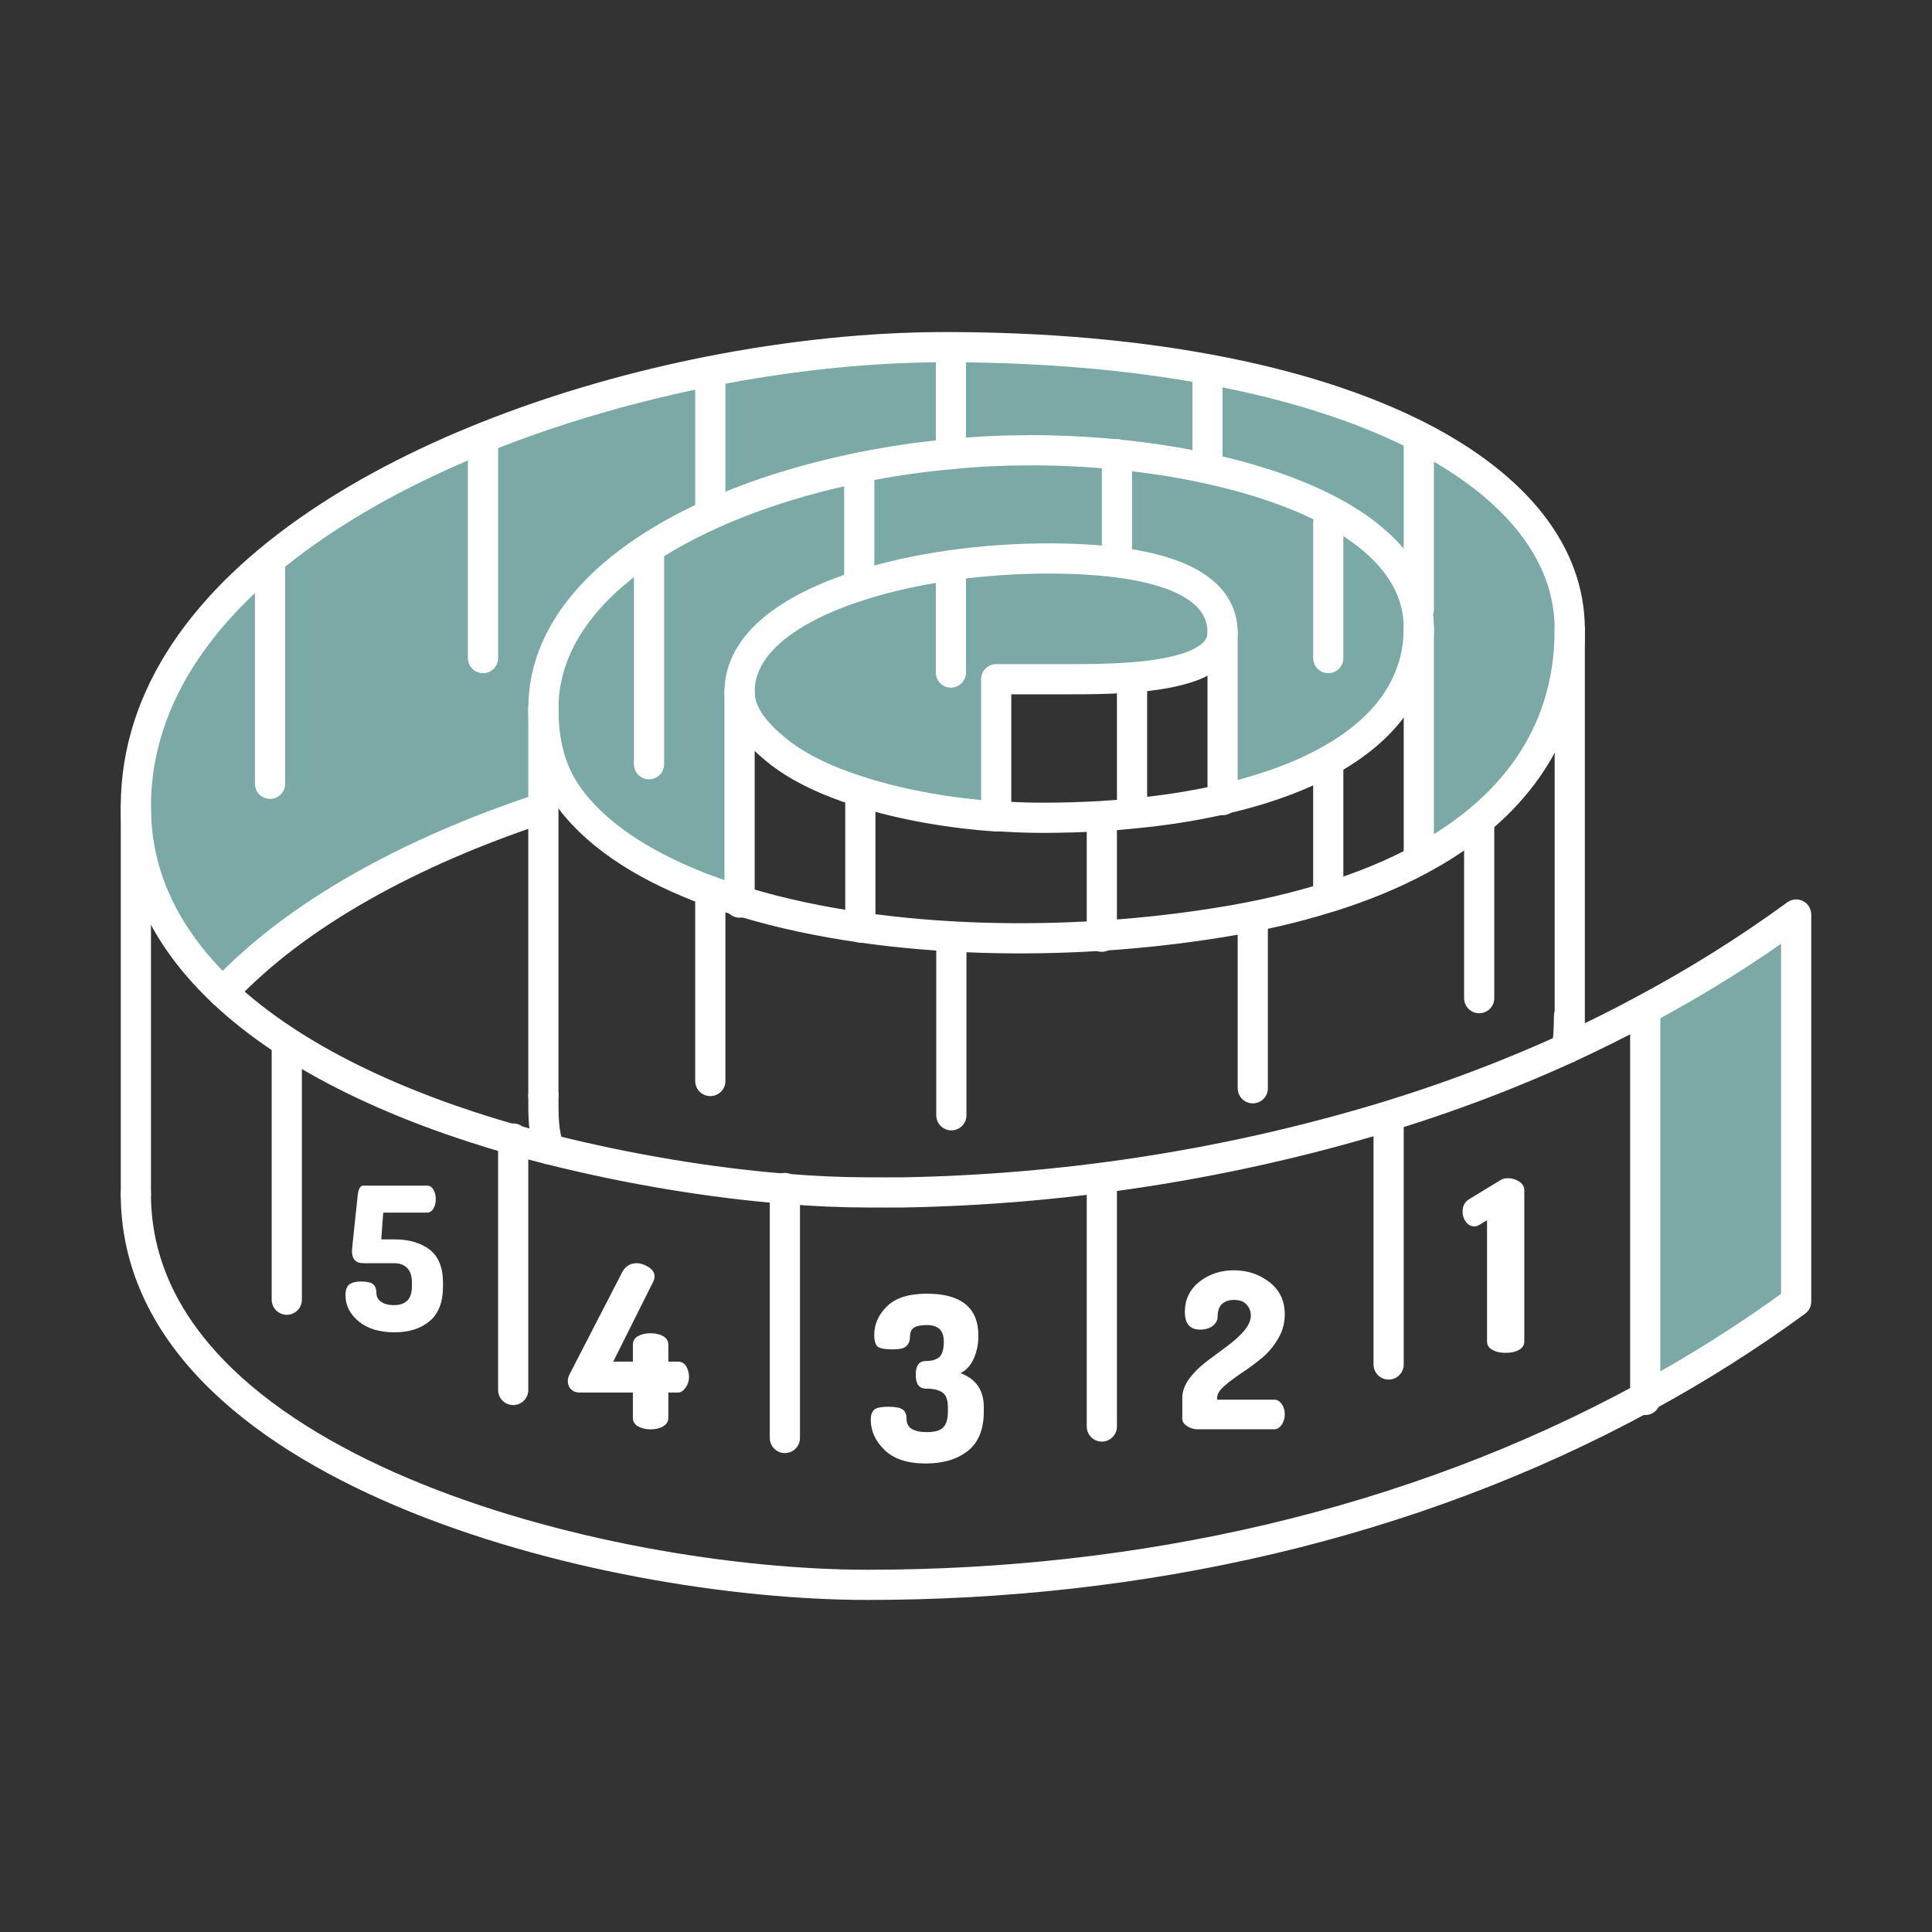 <svg width="64" height="64" viewBox="0 0 64 64" fill="none" xmlns="http://www.w3.org/2000/svg">
<rect x="0" y="0" width="64" height="64" fill="#333333" stroke="none"/>
<path d="M59.5 30.295V43.115C57.9 44.285 56.23 45.339 54.5 46.279V33.555L54.45 33.46C56.195 32.53 57.885 31.475 59.5 30.295Z" fill="#7AA9A6"/>
<path d="M18 23.47C18 20.72 20.28 18.52 23.54 17.044C25.02 16.369 26.705 15.85 28.465 15.49V19.32L28.49 19.395C26.18 20.13 24.5 21.31 24.5 22.915V25.13V29.375V29.845C24.31 29.79 24.13 29.73 23.945 29.665C23.805 29.62 23.665 29.57 23.53 29.52C21.585 28.805 19.905 27.815 18.895 26.475C18.25 25.62 18 24.625 18 23.47Z" fill="#7AA9A6"/>
<path d="M37 15.055V18.435L36.975 18.625C36.33 18.545 35.585 18.5 34.73 18.5C32.605 18.5 30.345 18.8 28.49 19.395L28.465 19.32V15.49C29.46 15.285 30.475 15.135 31.5 15.045C32.38 14.955 33.265 14.915 34.14 14.915C35.08 14.915 36.045 14.96 37 15.055Z" fill="#7AA9A6"/>
<path d="M28.49 19.395C30.345 18.8 32.605 18.5 34.73 18.5C35.585 18.5 36.33 18.545 36.975 18.625C39.52 18.94 40.5 19.83 40.5 20.955C40.5 21.98 38.985 22.325 37.49 22.44C36.775 22.495 36.06 22.5 35.525 22.5C34.64 22.5 33.625 22.5 33 22.5V24.595V27.044C31.525 26.945 29.91 26.674 28.5 26.224C27.46 25.899 26.54 25.474 25.86 24.954C25.13 24.39 24.5 23.715 24.5 22.915C24.5 21.31 26.18 20.13 28.49 19.395Z" fill="#7AA9A6"/>
<path d="M39.995 15.52C43.565 16.295 46.505 17.825 46.945 20.185C46.98 20.385 47 20.59 47 20.8C47 22.66 45.92 24.165 43.955 25.23C43.56 25.45 43.13 25.645 42.665 25.825C42.005 26.08 41.28 26.299 40.5 26.475V25.325V20.955C40.5 19.83 39.52 18.94 36.975 18.625L37 18.435V15.055C38.02 15.155 39.03 15.31 39.995 15.52Z" fill="#7AA9A6"/>
<path d="M47.98 27.92C47.7 28.105 47.41 28.275 47.105 28.44C47.08 28.455 47.05 28.471 47.025 28.485L47 28.44V27.445V20.8C47 20.59 46.98 20.385 46.945 20.186L47 20.175V14.77L47.085 14.495C50.25 16.14 52 18.345 52 20.845C52 23.795 50.625 26.195 47.98 27.92Z" fill="#7AA9A6"/>
<path d="M47.085 14.495L47 14.77V20.175L46.945 20.186C46.505 17.826 43.565 16.296 39.995 15.521L40 15.49V12.415L40.035 12.235C42.835 12.75 45.205 13.525 47.085 14.495Z" fill="#7AA9A6"/>
<path d="M37 15.055C36.045 14.96 35.08 14.915 34.14 14.915C33.265 14.915 32.38 14.955 31.5 15.045V11.745V11.5C34.66 11.51 37.52 11.77 40.035 12.235L40 12.415V15.49L39.995 15.52C39.03 15.31 38.02 15.155 37 15.055Z" fill="#7AA9A6"/>
<path d="M23.485 12.305C26.17 11.775 28.845 11.5 31.285 11.5C31.36 11.5 31.43 11.5 31.5 11.5V11.745V15.045C30.475 15.135 29.46 15.285 28.465 15.491C26.705 15.851 25.02 16.37 23.54 17.045L23.53 17.025V12.515L23.485 12.305Z" fill="#7AA9A6"/>
<path d="M17.875 26.8C13.67 28.2 9.855 30.235 7.385 32.87C5.605 31.19 4.5 29.155 4.5 26.725C4.5 19.23 14.05 14.175 23.485 12.305L23.53 12.515V17.025L23.54 17.045C20.28 18.52 18 20.72 18 23.47V26.8H17.875Z" fill="#7AA9A6"/>
<path d="M48.56 40.475C48.485 40.375 48.45 40.265 48.45 40.135C48.45 39.944 48.525 39.81 48.675 39.72L49.72 39.084C49.775 39.05 49.855 39.029 49.95 39.029C50.085 39.029 50.21 39.065 50.325 39.14C50.435 39.215 50.495 39.305 50.495 39.42V44.44C50.495 44.56 50.43 44.655 50.31 44.721C50.19 44.785 50.045 44.815 49.875 44.815C49.71 44.815 49.565 44.785 49.445 44.721C49.32 44.655 49.26 44.56 49.26 44.44V40.42L49.03 40.56C48.97 40.605 48.905 40.625 48.835 40.625C48.725 40.625 48.63 40.575 48.56 40.475Z" fill="white"/>
<path d="M40.485 43.19C40.385 43.28 40.335 43.425 40.335 43.62C40.335 43.735 40.28 43.835 40.175 43.92C40.065 44.005 39.925 44.045 39.75 44.045C39.42 44.045 39.25 43.85 39.25 43.46C39.25 43.045 39.415 42.71 39.735 42.455C40.06 42.205 40.44 42.08 40.875 42.08C41.32 42.08 41.715 42.21 42.055 42.475C42.39 42.735 42.56 43.09 42.56 43.54C42.56 43.83 42.485 44.105 42.33 44.36C42.175 44.621 41.99 44.835 41.77 45.01C41.555 45.186 41.335 45.346 41.115 45.491C40.895 45.641 40.71 45.78 40.55 45.92C40.395 46.056 40.32 46.185 40.32 46.3V46.366H42.22C42.31 46.366 42.39 46.416 42.46 46.51C42.525 46.605 42.56 46.721 42.56 46.851C42.56 46.981 42.525 47.096 42.46 47.195C42.39 47.295 42.31 47.346 42.22 47.346H39.655C39.545 47.346 39.435 47.311 39.33 47.246C39.22 47.175 39.165 47.096 39.165 47.001V46.296C39.165 46.086 39.245 45.881 39.395 45.671C39.55 45.466 39.74 45.276 39.955 45.111L40.62 44.616C40.845 44.451 41.04 44.281 41.2 44.101C41.355 43.921 41.435 43.746 41.435 43.576C41.435 43.441 41.39 43.321 41.295 43.216C41.205 43.111 41.065 43.061 40.88 43.061C40.72 43.06 40.59 43.105 40.485 43.19Z" fill="white"/>
<path d="M30.705 43.895C30.51 43.895 30.37 43.92 30.28 43.98C30.19 44.035 30.145 44.135 30.145 44.275C30.145 44.415 30.1 44.52 30.02 44.596C29.94 44.666 29.795 44.7 29.585 44.7C29.315 44.7 29.145 44.67 29.07 44.605C29 44.545 28.96 44.416 28.96 44.221C28.96 43.865 29.1 43.55 29.385 43.27C29.67 42.995 30.105 42.855 30.705 42.855C31.84 42.855 32.41 43.321 32.41 44.245C32.41 44.535 32.355 44.791 32.25 45.02C32.145 45.245 32 45.401 31.815 45.486C32.335 45.681 32.59 46.056 32.59 46.611V46.755C32.59 47.346 32.415 47.781 32.065 48.06C31.71 48.34 31.245 48.48 30.665 48.48C30.065 48.48 29.61 48.331 29.305 48.035C29 47.74 28.845 47.405 28.845 47.035C28.845 46.87 28.885 46.755 28.97 46.691C29.05 46.63 29.2 46.6 29.415 46.6C29.655 46.6 29.815 46.63 29.9 46.691C29.985 46.745 30.03 46.85 30.03 47.001C30.03 47.295 30.255 47.441 30.705 47.441C30.96 47.441 31.145 47.391 31.245 47.285C31.35 47.181 31.4 47.005 31.4 46.755V46.61C31.4 46.37 31.34 46.21 31.215 46.125C31.09 46.04 30.91 46 30.675 46C30.445 46 30.335 45.845 30.335 45.54C30.335 45.235 30.445 45.085 30.675 45.085C30.76 45.085 30.83 45.075 30.89 45.065C30.95 45.05 31.01 45.025 31.07 44.99C31.135 44.95 31.185 44.885 31.215 44.795C31.25 44.7 31.265 44.58 31.265 44.435C31.265 44.075 31.08 43.895 30.705 43.895Z" fill="white"/>
<path d="M21.135 47.25C21.02 47.185 20.965 47.09 20.965 46.97V46.13H19.205C19.085 46.13 18.995 46.096 18.92 46.025C18.85 45.96 18.81 45.865 18.81 45.745C18.81 45.67 18.83 45.595 18.87 45.52L20.61 42.145C20.715 41.945 20.88 41.845 21.1 41.845C21.22 41.845 21.35 41.89 21.485 41.975C21.62 42.06 21.685 42.165 21.685 42.29C21.685 42.325 21.675 42.375 21.65 42.435L20.315 45.105H20.965V44.545C20.965 44.42 21.02 44.325 21.135 44.26C21.255 44.195 21.39 44.166 21.55 44.166C21.71 44.166 21.85 44.196 21.965 44.26C22.08 44.325 22.14 44.42 22.14 44.545V45.105H22.46C22.575 45.105 22.665 45.155 22.73 45.26C22.79 45.36 22.825 45.48 22.825 45.62C22.825 45.745 22.785 45.865 22.71 45.971C22.635 46.075 22.55 46.13 22.46 46.13H22.14V46.971C22.14 47.09 22.08 47.185 21.965 47.251C21.85 47.316 21.71 47.35 21.55 47.35C21.39 47.35 21.255 47.315 21.135 47.25Z" fill="white"/>
<path d="M12.47 42.835C12.47 42.96 12.525 43.06 12.635 43.13C12.74 43.2 12.88 43.235 13.045 43.235C13.445 43.235 13.645 43.03 13.645 42.615V42.49C13.645 42.275 13.595 42.115 13.49 42.005C13.385 41.9 13.24 41.845 13.06 41.845H12.055C11.91 41.845 11.81 41.81 11.75 41.74C11.69 41.675 11.66 41.575 11.66 41.44C11.66 41.41 11.665 41.35 11.675 41.25L11.85 39.59C11.875 39.38 11.935 39.275 12.035 39.275H14.14C14.23 39.275 14.305 39.315 14.355 39.405C14.41 39.495 14.435 39.6 14.435 39.72C14.435 39.845 14.41 39.95 14.355 40.04C14.305 40.125 14.23 40.17 14.14 40.17H12.695L12.63 41.056H13.06C13.55 41.056 13.94 41.17 14.235 41.396C14.525 41.626 14.675 41.991 14.675 42.491V42.616C14.675 43.135 14.525 43.521 14.23 43.766C13.935 44.01 13.55 44.135 13.07 44.135C12.565 44.135 12.17 44.01 11.88 43.771C11.59 43.531 11.445 43.241 11.445 42.906C11.445 42.736 11.485 42.616 11.57 42.551C11.655 42.486 11.785 42.451 11.955 42.451C12.165 42.451 12.3 42.486 12.37 42.551C12.435 42.615 12.47 42.71 12.47 42.835Z" fill="white"/>
<path d="M4.5 39.545C4.5 48.635 19.96 52.5 28.74 52.5C37.74 52.5 46.695 50.54 54.5 46.28C56.23 45.34 57.9 44.285 59.5 43.115V30.295C57.885 31.475 56.195 32.53 54.45 33.46C53.62 33.91 52.77 34.33 51.915 34.725C49.77 35.705 47.555 36.52 45.29 37.18C40.345 38.62 35.16 39.404 29.94 39.5C29.54 39.505 29.14 39.5 28.74 39.5C27.885 39.5 26.965 39.46 26 39.38C23.565 39.185 20.855 38.74 18.205 38.075C17.8 37.975 17.4 37.865 17 37.751C13.255 36.685 9.73 35.086 7.385 32.87C5.605 31.19 4.5 29.155 4.5 26.725C4.5 19.23 14.05 14.175 23.485 12.305C26.17 11.775 28.845 11.5 31.285 11.5C31.36 11.5 31.43 11.5 31.5 11.5C34.66 11.51 37.52 11.77 40.035 12.235C42.835 12.75 45.205 13.525 47.085 14.495C50.25 16.14 52 18.346 52 20.846C52 23.795 50.625 26.195 47.98 27.92C47.7 28.105 47.41 28.275 47.105 28.44C47.08 28.455 47.05 28.471 47.025 28.485C46.15 28.955 45.16 29.366 44.06 29.71C44.04 29.715 44.025 29.721 44.005 29.725C42.91 30.07 41.705 30.35 40.385 30.56C39.15 30.759 37.84 30.91 36.5 30.995C33.865 31.165 31.1 31.095 28.5 30.72C27.17 30.529 25.89 30.259 24.69 29.899C24.625 29.88 24.56 29.865 24.5 29.845C24.31 29.79 24.13 29.73 23.945 29.665C23.805 29.62 23.665 29.57 23.53 29.52C21.585 28.805 19.905 27.815 18.895 26.475C18.25 25.62 18 24.625 18 23.47C18 20.72 20.28 18.52 23.54 17.044C25.02 16.369 26.705 15.85 28.465 15.49C29.46 15.285 30.475 15.134 31.5 15.044C32.38 14.954 33.265 14.915 34.14 14.915C35.08 14.915 36.045 14.96 37 15.055C38.02 15.154 39.03 15.309 39.995 15.52C43.565 16.294 46.505 17.825 46.945 20.184C46.98 20.385 47 20.59 47 20.8C47 22.66 45.92 24.165 43.955 25.23C43.56 25.45 43.13 25.645 42.665 25.825C42.005 26.08 41.28 26.299 40.5 26.475C40.465 26.485 40.425 26.495 40.385 26.505C39.49 26.705 38.525 26.855 37.5 26.951C37.165 26.985 36.82 27.015 36.47 27.035C35.85 27.07 35.21 27.09 34.55 27.09C34.105 27.09 33.65 27.076 33.18 27.045" stroke="white" stroke-miterlimit="10" stroke-linecap="round" stroke-linejoin="round"/>
<path d="M54.5 46.375V46.28V33.555" stroke="white" stroke-miterlimit="10" stroke-linecap="round" stroke-linejoin="round"/>
<path d="M25.86 24.955C26.54 25.475 27.46 25.9 28.5 26.225C29.91 26.674 31.525 26.945 33 27.045V24.595V22.5C33.625 22.5 34.64 22.5 35.525 22.5C36.06 22.5 36.775 22.495 37.49 22.44C38.985 22.325 40.5 21.98 40.5 20.955C40.5 19.83 39.52 18.94 36.975 18.625C36.33 18.545 35.585 18.5 34.73 18.5C32.605 18.5 30.345 18.8 28.49 19.395C26.18 20.13 24.5 21.31 24.5 22.915C24.5 23.715 25.13 24.39 25.86 24.955Z" stroke="white" stroke-miterlimit="10" stroke-linecap="round" stroke-linejoin="round"/>
<path d="M18.205 38.075C17.99 37.525 18 36.935 18 36.29" stroke="white" stroke-miterlimit="10" stroke-linecap="round" stroke-linejoin="round"/>
<path d="M7.385 32.87C9.855 30.235 13.67 28.2 17.875 26.8" stroke="white" stroke-miterlimit="10" stroke-linecap="round" stroke-linejoin="round"/>
<path d="M51.975 33.665C51.975 34.025 51.955 34.38 51.915 34.725" stroke="white" stroke-miterlimit="10" stroke-linecap="round" stroke-linejoin="round"/>
<path d="M40.5 26.505V26.475V25.325V20.955" stroke="white" stroke-miterlimit="10" stroke-linecap="round" stroke-linejoin="round"/>
<path d="M47 20.8V27.445V28.44" stroke="white" stroke-miterlimit="10" stroke-linecap="round" stroke-linejoin="round"/>
<path d="M24.5 22.915V25.13V29.375V29.845V29.9" stroke="white" stroke-miterlimit="10" stroke-linecap="round" stroke-linejoin="round"/>
<path d="M18 36.29V26.8V23.47" stroke="white" stroke-miterlimit="10" stroke-linecap="round" stroke-linejoin="round"/>
<path d="M52 34V33.665V20.845" stroke="white" stroke-miterlimit="10" stroke-linecap="round" stroke-linejoin="round"/>
<path d="M36.5 27.5V30.995V31.03" stroke="white" stroke-miterlimit="10" stroke-linecap="round" stroke-linejoin="round"/>
<path d="M46 45.2V37.365" stroke="white" stroke-miterlimit="10" stroke-linecap="round" stroke-linejoin="round"/>
<path d="M36.5 47.255V39.42" stroke="white" stroke-miterlimit="10" stroke-linecap="round" stroke-linejoin="round"/>
<path d="M26 47.635V39.38V39.355" stroke="white" stroke-miterlimit="10" stroke-linecap="round" stroke-linejoin="round"/>
<path d="M17 46.045V37.75V37.715" stroke="white" stroke-miterlimit="10" stroke-linecap="round" stroke-linejoin="round"/>
<path d="M8.945 25.965V18.6" stroke="white" stroke-miterlimit="10" stroke-linecap="round" stroke-linejoin="round"/>
<path d="M16 21.8V14.725" stroke="white" stroke-miterlimit="10" stroke-linecap="round" stroke-linejoin="round"/>
<path d="M9.5 43.055V34.725" stroke="white" stroke-miterlimit="10" stroke-linecap="round" stroke-linejoin="round"/>
<path d="M23.53 29.52V35.81" stroke="white" stroke-miterlimit="10" stroke-linecap="round" stroke-linejoin="round"/>
<path d="M31.515 31.03V36.945" stroke="white" stroke-miterlimit="10" stroke-linecap="round" stroke-linejoin="round"/>
<path d="M41.5 30.41V36.05" stroke="white" stroke-miterlimit="10" stroke-linecap="round" stroke-linejoin="round"/>
<path d="M49 27.255V33.065" stroke="white" stroke-miterlimit="10" stroke-linecap="round" stroke-linejoin="round"/>
<path d="M28.5 26.225V30.72V30.725" stroke="white" stroke-miterlimit="10" stroke-linecap="round" stroke-linejoin="round"/>
<path d="M44 25.315V29.71" stroke="white" stroke-miterlimit="10" stroke-linecap="round" stroke-linejoin="round"/>
<path d="M37.5 22.585V26.935" stroke="white" stroke-miterlimit="10" stroke-linecap="round" stroke-linejoin="round"/>
<path d="M23.53 12.515V17.025" stroke="white" stroke-miterlimit="10" stroke-linecap="round" stroke-linejoin="round"/>
<path d="M31.5 11.745V15.045" stroke="white" stroke-miterlimit="10" stroke-linecap="round" stroke-linejoin="round"/>
<path d="M40 12.415V15.49" stroke="white" stroke-miterlimit="10" stroke-linecap="round" stroke-linejoin="round"/>
<path d="M47 20.175V14.77" stroke="white" stroke-miterlimit="10" stroke-linecap="round" stroke-linejoin="round"/>
<path d="M21.5 18.26V25.315" stroke="white" stroke-miterlimit="10" stroke-linecap="round" stroke-linejoin="round"/>
<path d="M28.465 15.49V19.32" stroke="white" stroke-miterlimit="10" stroke-linecap="round" stroke-linejoin="round"/>
<path d="M37 18.435V15.055V15.045" stroke="white" stroke-miterlimit="10" stroke-linecap="round" stroke-linejoin="round"/>
<path d="M44 17.32V21.8" stroke="white" stroke-miterlimit="10" stroke-linecap="round" stroke-linejoin="round"/>
<path d="M31.5 19.1V22.28" stroke="white" stroke-miterlimit="10" stroke-linecap="round" stroke-linejoin="round"/>
<path d="M4.501 26.726V39.547" stroke="white" stroke-miterlimit="10" stroke-linecap="round" stroke-linejoin="round"/>
</svg>
